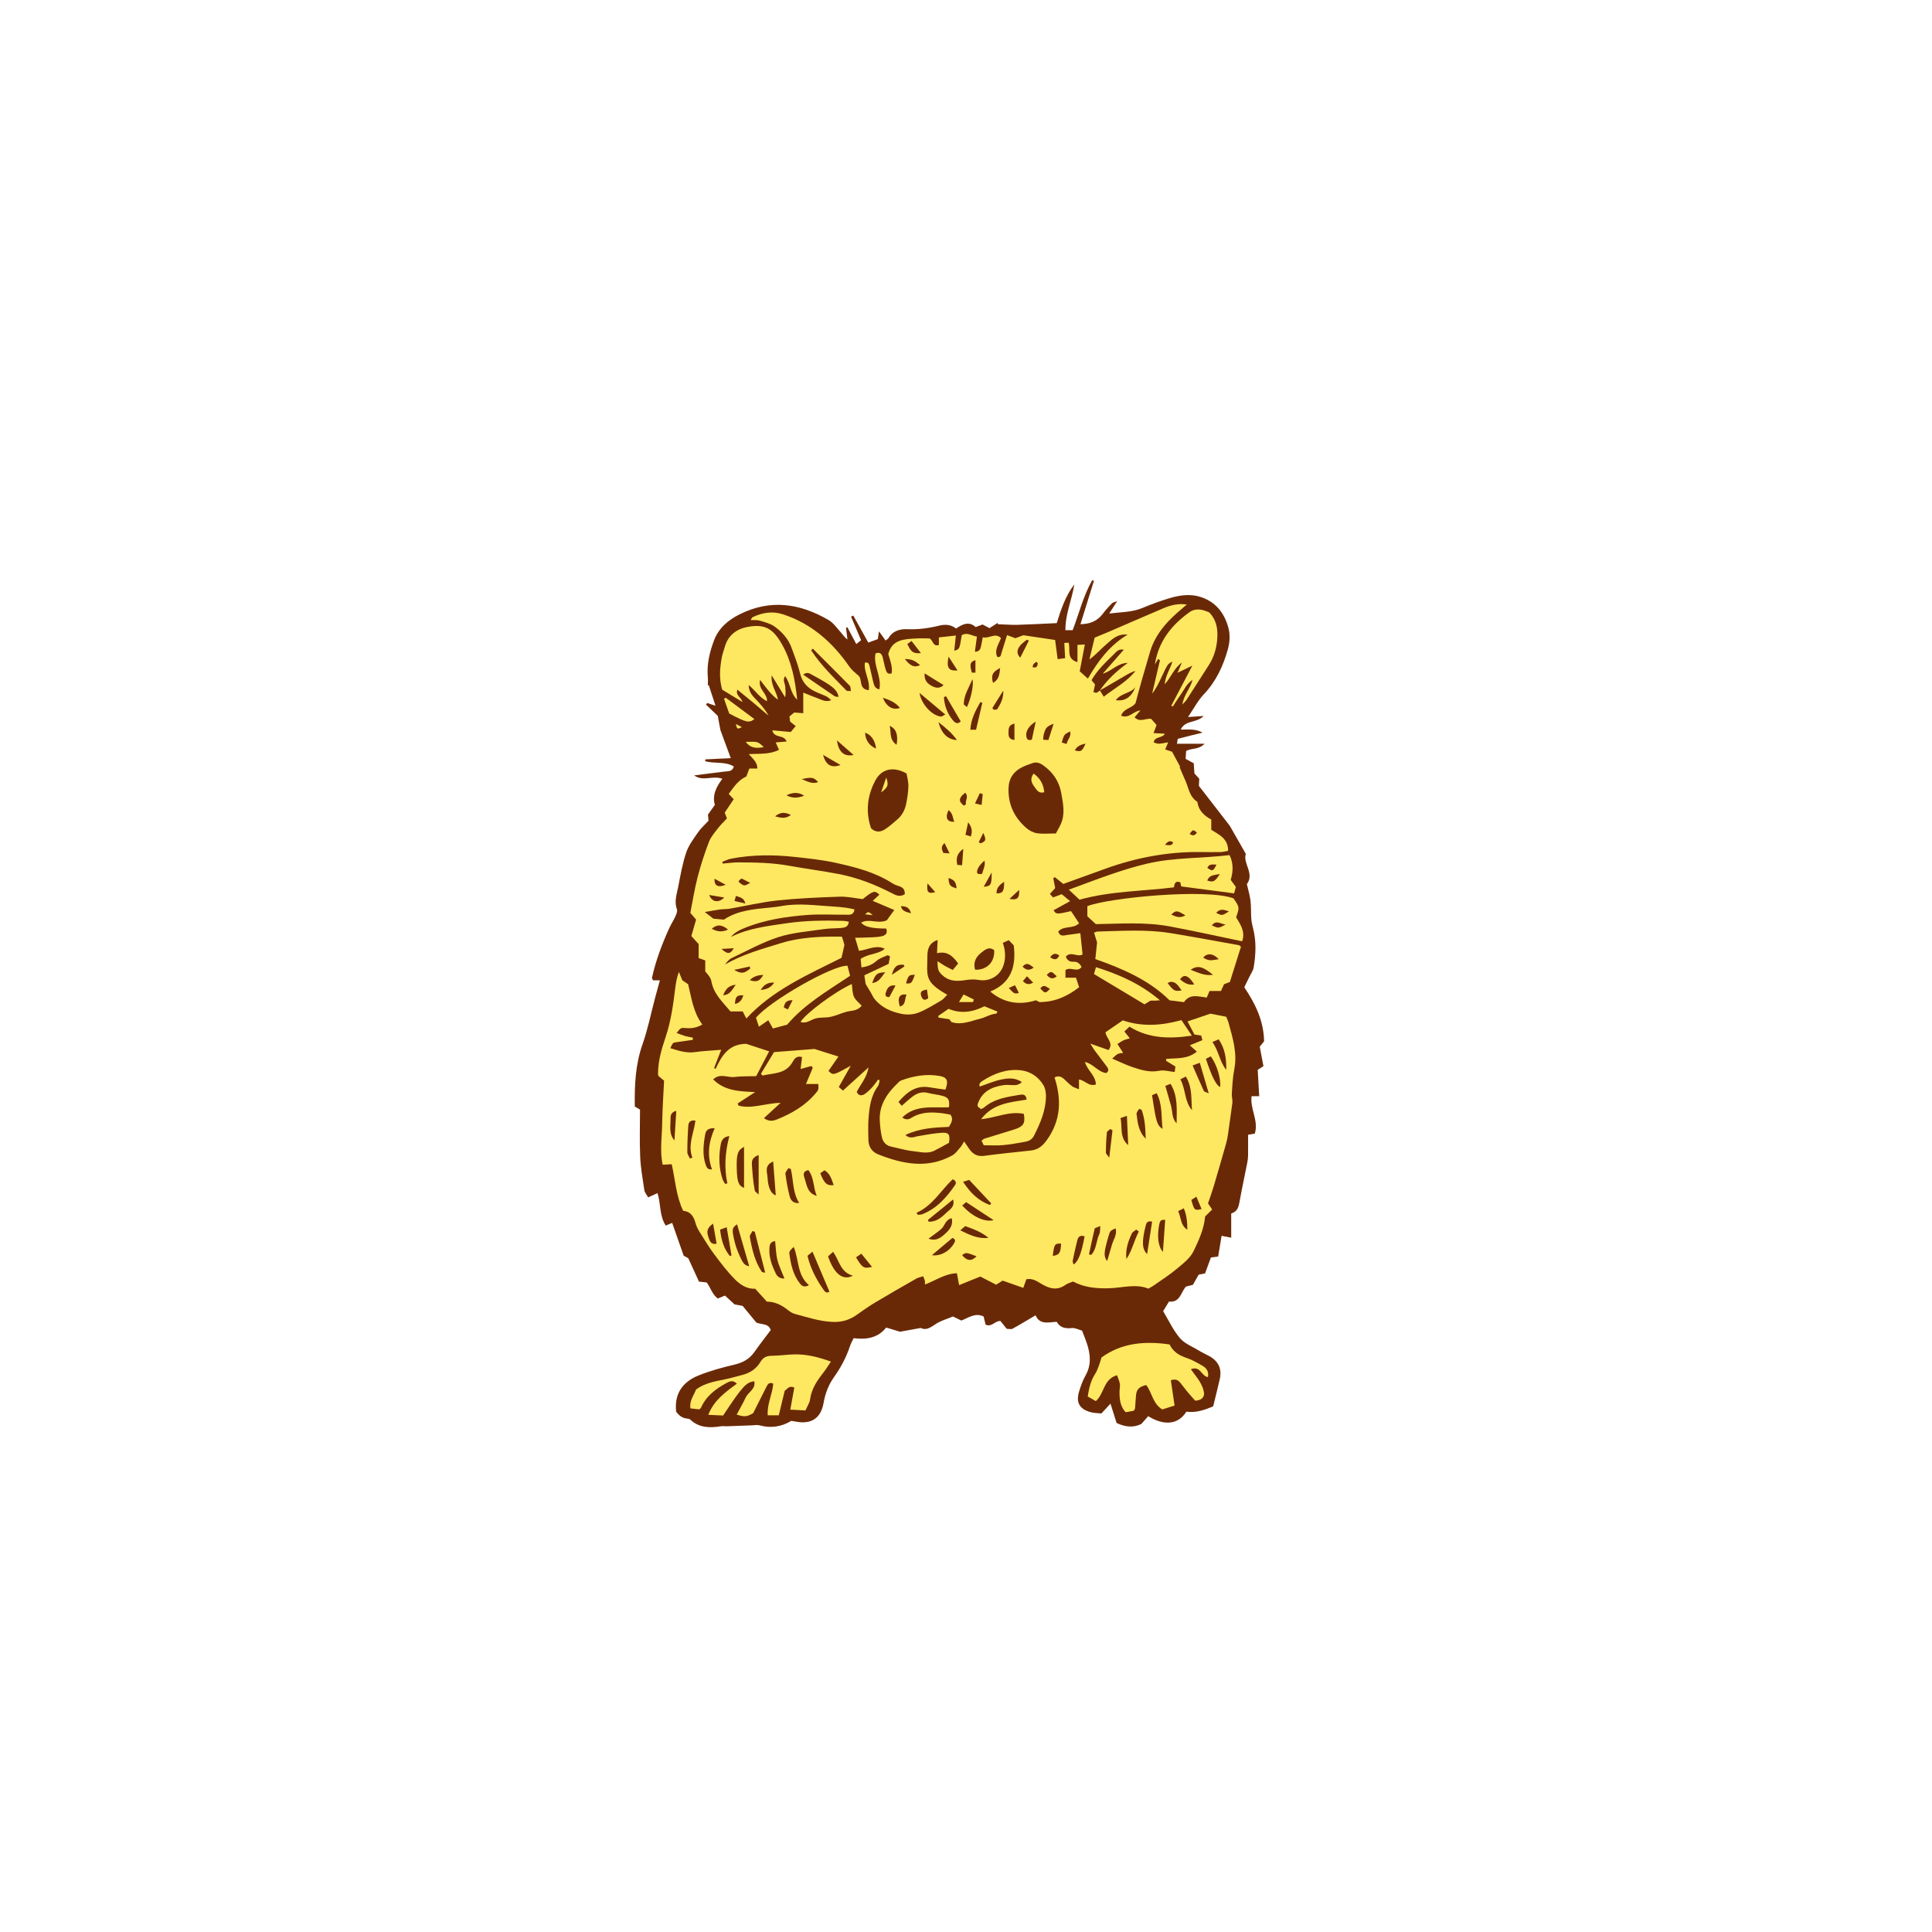 <svg version="1.1" id="svg" xmlns="http://www.w3.org/2000/svg" xmlns:xlink="http://www.w3.org/1999/xlink" x="0px" y="0px"
	 width="200px" height="200px" viewBox="0 0 200 200" enable-background="new 0 0 200 200" xml:space="preserve">
<path class="stroke" fill="#6a2906"  d="M130.408,108.352c0.194-0.24,0.354-0.438,0.451-0.558c-0.043-2.158-0.925-3.916-2.051-5.592
	c0.179-0.366,0.344-0.702,0.507-1.042c0.163-0.339,0.408-0.666,0.467-1.023c0.224-1.346,0.285-2.697-0.066-4.04
	c-0.087-0.335-0.161-0.679-0.186-1.022c-0.044-0.611-0.002-1.229-0.078-1.836c-0.07-0.571-0.244-1.129-0.377-1.714
	c0.819-1.1-0.435-2.144-0.109-3.133c-0.561-0.982-1.083-1.898-1.654-2.9c-1.032-1.332-2.13-2.752-3.203-4.138
	c0.014-0.293,0.026-0.523,0.037-0.74c-0.189-0.209-0.36-0.398-0.503-0.556c-0.025-0.396-0.046-0.737-0.065-1.043
	c-0.309-0.168-0.56-0.305-0.843-0.459c0.021-0.306,0.039-0.584,0.055-0.816c0.587-0.325,1.279-0.104,1.911-0.747
	c-1.044,0-1.892,0-2.862,0c0.061-0.312,0.059-0.504,0.106-0.516c0.843-0.224,1.692-0.426,2.54-0.633
	c-0.312-0.179-0.655-0.276-1.005-0.308c-0.386-0.034-0.778-0.008-1.253-0.008c0.482-1.032,1.658-0.648,2.375-1.411
	c-0.598,0.04-1.018,0.069-1.617,0.11c0.596-0.873,1.021-1.704,1.638-2.356c1.263-1.338,1.999-2.914,2.483-4.65
	c0.218-0.782,0.251-1.571,0.031-2.332c-0.417-1.44-1.268-2.537-2.735-3.054c-1.095-0.385-2.196-0.241-3.265,0.07
	c-0.976,0.284-1.936,0.642-2.875,1.033c-1.087,0.452-2.245,0.423-3.433,0.573c0.239-0.372,0.478-0.744,0.827-1.29
	c-0.311,0.128-0.463,0.146-0.545,0.231c-0.32,0.337-0.644,0.676-0.92,1.049c-0.556,0.75-1.282,1.101-2.344,1.117
	c0.488-1.565,0.944-3.032,1.4-4.5c-0.059-0.02-0.119-0.039-0.178-0.059c-0.922,1.61-1.355,3.424-2.026,5.177
	c-0.245,0-0.46,0-0.751,0c-0.014-1.668,0.673-3.158,0.924-4.743c-0.926,1.21-1.391,2.622-1.818,4.012
	c-1.369,0.062-2.701,0.14-4.034,0.176c-0.685,0.018-1.372-0.038-2.058-0.06c-0.009-0.047-0.018-0.093-0.027-0.139
	c-0.288,0.184-0.575,0.37-0.846,0.544c-0.254-0.134-0.482-0.255-0.716-0.378c-0.237,0.088-0.452,0.168-0.717,0.268
	c-0.682-0.63-1.36-0.316-2.021,0.153c-0.554-0.434-1.145-0.452-1.766-0.301c-1.077,0.265-2.16,0.411-3.283,0.366
	c-0.759-0.03-1.514,0.162-1.952,0.924c-0.052,0.09-0.172,0.142-0.305,0.246c-0.211-0.293-0.401-0.556-0.681-0.946
	c-0.055,0.359-0.086,0.57-0.121,0.804c-0.332,0.121-0.651,0.237-0.986,0.358c-0.536-0.964-1.044-1.879-1.554-2.794
	c-0.077,0.036-0.154,0.071-0.231,0.107c0.345,0.809,0.69,1.617,1.04,2.438c-0.177,0.145-0.303,0.247-0.498,0.405
	c-0.327-0.619-0.624-1.183-0.922-1.747c-0.047,0.02-0.093,0.038-0.139,0.057c0.048,0.402,0.096,0.805,0.145,1.207
	c-0.311-0.21-0.466-0.487-0.675-0.718c-0.406-0.449-0.772-0.993-1.276-1.287c-2.962-1.729-6.023-2.193-9.223-0.586
	c-1.194,0.601-2.15,1.426-2.626,2.669c-0.469,1.225-0.774,2.503-0.652,3.843c0.025,0.28,0.003,0.565,0.003,0.848
	c0.031-0.011,0.062-0.022,0.094-0.034c0.221,0.674,0.441,1.346,0.697,2.128c-0.387-0.126-0.627-0.204-0.868-0.282
	c-0.037,0.056-0.074,0.112-0.111,0.168c0.385,0.371,0.771,0.742,1.217,1.17c0.083,0.453,0.183,0.981,0.274,1.474
	c0.353,0.955,0.698,1.891,1.07,2.898c-0.933,0.044-1.78,0.085-2.627,0.125c-0.008,0.062-0.017,0.125-0.025,0.187
	c0.961,0.284,2.061-0.003,2.966,0.549c-0.143,0.538-0.552,0.479-0.924,0.523c-1.06,0.125-2.119,0.266-3.178,0.4
	c0.914,0.673,1.92-0.026,2.917,0.35c-0.652,0.857-1.061,1.729-0.778,2.705c-0.279,0.394-0.514,0.724-0.709,0.999
	c0.023,0.271,0.04,0.463,0.054,0.639c-0.385,0.419-0.788,0.77-1.082,1.196c-0.457,0.665-0.972,1.337-1.224,2.085
	c-0.387,1.152-0.602,2.368-0.833,3.567c-0.146,0.758-0.431,1.513-0.13,2.318c0.076,0.202-0.061,0.512-0.164,0.744
	c-0.178,0.398-0.426,0.765-0.608,1.161c-0.762,1.67-1.413,3.38-1.809,5.178c-0.016,0.067,0.057,0.154,0.105,0.273
	c0.217,0,0.436,0,0.71,0c-0.175,0.642-0.338,1.226-0.494,1.812c-0.427,1.604-0.75,3.242-1.3,4.801
	c-0.747,2.114-0.833,4.266-0.803,6.448c0.228,0.136,0.418,0.25,0.541,0.324c0,1.682-0.055,3.284,0.018,4.881
	c0.052,1.158,0.256,2.311,0.432,3.46c0.039,0.25,0.244,0.476,0.389,0.743c0.378-0.173,0.659-0.3,0.971-0.441
	c0.364,1.113,0.177,2.339,0.856,3.361c0.24-0.103,0.414-0.176,0.663-0.282c0.397,1.134,0.78,2.226,1.19,3.397
	c0.15,0.082,0.373,0.204,0.474,0.259c0.411,0.897,0.77,1.68,1.111,2.425c0.358,0.04,0.581,0.063,0.796,0.088
	c0.412,0.528,0.555,1.231,1.158,1.663c0.261-0.108,0.51-0.213,0.738-0.307c0.375,0.346,0.715,0.661,0.996,0.919
	c0.35,0.062,0.604,0.109,0.829,0.149c0.525,0.638,1.022,1.241,1.424,1.73c0.608,0.243,1.245,0.06,1.488,0.771
	c-0.561,0.75-1.153,1.505-1.705,2.289c-0.519,0.735-1.211,1.097-2.085,1.3c-1.243,0.29-2.488,0.633-3.671,1.106
	c-1.778,0.712-2.524,2.013-2.332,3.766c0.284,0.371,0.626,0.665,1.138,0.703c0.11,0.008,0.246,0.036,0.32,0.106
	c0.928,0.877,2.039,0.869,3.193,0.691c0.194-0.029,0.397,0.007,0.597,0c0.869-0.029,1.738-0.064,2.607-0.095
	c0.258-0.01,0.532-0.066,0.772-0.002c1.16,0.312,2.246,0.17,3.291-0.461c0.159,0.024,0.331,0.048,0.501,0.08
	c1.583,0.302,2.57-0.368,2.844-1.94c0.167-0.959,0.502-1.857,1.064-2.647c0.716-1.006,1.287-2.076,1.674-3.248
	c0.088-0.266,0.234-0.512,0.371-0.805c1.325,0.163,2.507-0.014,3.373-1.102c0.509,0.154,0.95,0.288,1.429,0.433
	c0.648-0.117,1.333-0.24,2.148-0.389c0.467,0.253,0.92,0.028,1.451-0.343c0.576-0.403,1.299-0.593,1.883-0.845
	c0.36,0.175,0.592,0.287,0.864,0.419c0.726-0.273,1.421-0.843,2.309-0.422c0.068,0.281,0.139,0.583,0.203,0.846
	c0.645,0.298,0.97-0.413,1.538-0.377c0.204,0.254,0.417,0.521,0.649,0.809c0.21,0,0.451,0.073,0.607-0.012
	c0.782-0.426,1.542-0.893,2.377-1.385c0.455,1.017,1.337,0.714,2.195,0.671c0.334,0.605,0.87,0.721,1.546,0.649
	c0.364-0.038,0.755,0.179,1.075,0.266c0.191,0.502,0.35,0.878,0.481,1.264c0.385,1.138,0.514,2.255-0.119,3.375
	c-0.297,0.528-0.507,1.116-0.679,1.7c-0.319,1.079,0.044,1.753,1.121,2.079c0.403,0.122,0.845,0.115,1.197,0.159
	c0.352-0.38,0.619-0.669,0.942-1.019c0.242,0.768,0.45,1.423,0.634,2.002c0.913,0.426,1.724,0.51,2.563,0.102
	c0.232-0.263,0.475-0.539,0.708-0.805c1.691,1.042,3.134,0.844,3.949-0.465c1.01,0.133,1.898-0.182,2.777-0.551
	c0.234-0.963,0.473-1.889,0.682-2.822c0.241-1.075-0.133-1.863-1.106-2.392c-0.357-0.195-0.731-0.364-1.079-0.576
	c-0.667-0.407-1.465-0.714-1.947-1.283c-0.701-0.83-1.169-1.857-1.729-2.784c0.229-0.376,0.409-0.671,0.605-0.993
	c1.159,0.125,1.231-0.977,1.754-1.551c0.249-0.062,0.47-0.119,0.722-0.183c0.2-0.353,0.399-0.703,0.596-1.051
	c0.227-0.046,0.447-0.09,0.663-0.134c0.213-0.578,0.412-1.12,0.605-1.642c0.273-0.039,0.491-0.069,0.752-0.106
	c0.123-0.737,0.239-1.438,0.354-2.14c0.347,0.069,0.619,0.123,0.994,0.197c0-0.903,0-1.708,0-2.507
	c0.678-0.212,0.771-0.711,0.869-1.25c0.244-1.344,0.532-2.68,0.796-4.02c0.045-0.227,0.077-0.459,0.08-0.69
	c0.01-0.72,0.004-1.441,0.004-2.193c0.175-0.029,0.418-0.07,0.694-0.116c0.42-1.348-0.514-2.562-0.332-3.875c0.26,0,0.479,0,0.788,0
	c-0.053-0.936-0.104-1.822-0.155-2.729c0.231-0.148,0.446-0.289,0.593-0.383C130.639,109.566,130.52,108.94,130.408,108.352z"/>
<path fill-rule="evenodd" clip-rule="evenodd" fill="#ffe861" class="fill" d="M109.035,90.908c0.062,0.323,0.125,0.646,0.199,1.025
	c-0.146,0.161-0.332,0.366-0.55,0.607c0.122,0.136,0.212,0.235,0.327,0.362c0.284-0.105,0.549-0.206,0.898-0.336
	c0.223,0.185,0.478,0.396,0.869,0.719c-0.653,0.36-1.182,0.652-1.716,0.947c0.289,0.428,0.289,0.428,1.814,0.089
	c0.262,0.397,0.551,0.837,0.832,1.261c-0.658,0.62-1.595,0.205-2.154,0.846c0.186,0.619,0.636,0.382,1.003,0.346
	c0.403-0.039,0.802-0.108,1.279-0.174c0.079,0.754,0.154,1.479,0.229,2.202c-0.538,0.333-1.204-0.378-1.733,0.225
	c0.143,0.394,0.404,0.555,0.802,0.532c0.398-0.023,0.641,0.191,0.831,0.541c-0.471,0.626-1.134-0.079-1.669,0.329
	c0,0.195,0,0.439,0,0.782c0.372,0,0.719,0,1.089,0c0.101,0.305,0.207,0.627,0.325,0.986c-1.177,0.918-2.458,1.523-4.089,1.542
	c-0.055-0.027-0.233-0.113-0.385-0.188c-1.681,0.523-3.292,0.31-4.722-0.905c2.156-0.891,2.693-2.584,2.431-4.779
	c-0.176-0.183-0.352-0.365-0.518-0.538c-0.27,0.12-0.419,0.186-0.618,0.274c0.275,0.8,0.325,1.562,0.067,2.339
	c-0.366,1.101-1.462,1.714-2.6,1.497c-0.439-0.084-0.919-0.041-1.369,0.027c-0.835,0.127-1.619,0.137-2.305-0.471
	c-0.451-0.401-0.549-0.583-0.544-1.491c0.285,0.186,0.51,0.344,0.748,0.48c0.245,0.142,0.502,0.262,0.822,0.427
	c0.209-0.248,0.383-0.454,0.561-0.665c-0.555-0.802-1.16-1.313-2.188-1.071c0.022-0.453,0.042-0.862,0.066-1.368
	c-0.938,0.309-1.058,1.027-1.062,1.647c-0.014,2.099-0.367,2.651,2.055,4.023c-0.218,0.212-0.39,0.455-0.624,0.592
	c-0.776,0.453-1.544,0.947-2.376,1.268c-0.515,0.199-1.167,0.233-1.714,0.123c-1.092-0.218-2.117-0.657-2.839-1.582
	c-0.138-0.178-0.224-0.396-0.339-0.593c-0.169-0.288-0.343-0.572-0.556-0.926c-0.032-0.21-0.077-0.514-0.134-0.893
	c0.816-0.384,1.653-0.778,2.511-1.183c0.052-0.272,0.1-0.521,0.149-0.775c-0.116-0.052-0.214-0.136-0.265-0.114
	c-0.386,0.175-0.823,0.301-1.127,0.572c-0.434,0.388-0.897,0.592-1.568,0.68c-0.033-0.34-0.061-0.631-0.083-0.872
	c0.807-0.574,1.794-0.457,2.499-1.054c-0.908-0.446-1.726,0.1-2.673,0.212c-0.125-0.423-0.243-0.824-0.398-1.351
	c0.655-0.018,1.218-0.022,1.781-0.051c0.346-0.019,0.701-0.035,1.034-0.123c0.388-0.103,0.568-0.368,0.402-0.78
	c-1.487-0.007-2.28-0.186-2.588-0.619c0.83-0.464,1.729,0.18,2.653-0.238c0.21-0.289,0.488-0.672,0.772-1.063
	c-0.775-0.33-1.45-0.617-2.232-0.95c0.296-0.275,0.494-0.457,0.691-0.639c-0.482-0.455-0.618-0.419-1.723,0.458
	c-0.791-0.088-1.601-0.277-2.404-0.25c-2.15,0.073-4.306,0.166-6.444,0.392c-1.644,0.174-3.263,0.566-4.895,0.848
	c-0.342,0.059-0.695,0.037-1.039,0.084c-0.473,0.063-0.942,0.158-1.571,0.266c0.413,0.316,0.658,0.504,0.897,0.687
	c0.346,0.032,0.685,0.063,1.077,0.101c1.448-0.974,3.167-1.092,4.874-1.262c0.348-0.035,0.697-0.071,1.04-0.136
	c1.835-0.348,3.664-0.058,5.494,0.046c0.437,0.024,0.872,0.069,1.305,0.126c0.273,0.035,0.542,0.111,0.817,0.17
	c-0.123,0.656-0.565,0.539-0.917,0.543c-1.341,0.014-2.688-0.072-4.021,0.031c-2.149,0.167-4.282,0.49-6.308,1.289
	c-0.578,0.228-1.148,0.484-1.559,0.99c1.797-0.906,3.751-1.124,5.696-1.414c1.973-0.295,3.947-0.314,5.929-0.258
	c0.195,0.006,0.388,0.054,0.585,0.083c-0.044,0.555-0.424,0.624-0.812,0.654c-0.61,0.048-1.229,0.033-1.832,0.124
	c-1.554,0.235-3.157,0.344-4.637,0.821c-1.673,0.539-3.24,1.415-4.841,2.169c-0.274,0.129-0.489,0.387-0.687,0.67
	c1.824-1.066,3.833-1.612,5.816-2.222c2.032-0.624,4.124-0.687,6.275-0.667c0.05,0.151,0.096,0.28,0.136,0.41
	c0.043,0.139,0.08,0.28,0.128,0.455c-0.095,0.421-0.198,0.872-0.302,1.33c-3.492,1.753-7.091,3.304-9.852,6.28
	c-0.157-0.307-0.256-0.503-0.374-0.732c-0.418,0-0.821,0-1.265,0c-0.801-0.964-1.744-1.798-1.98-3.126
	c-0.065-0.366-0.343-0.695-0.633-1.006c0-0.375,0-0.75,0-1.149c-0.235-0.083-0.446-0.158-0.685-0.243c0-0.498,0-0.985,0-1.45
	c-0.27-0.296-0.532-0.583-0.756-0.828c0.185-0.64,0.338-1.166,0.493-1.701c-0.191-0.225-0.355-0.417-0.596-0.699
	c0.237-1.188,0.431-2.455,0.75-3.689c0.319-1.238,0.719-2.461,1.173-3.656c0.199-0.522,0.601-0.977,0.951-1.431
	c0.278-0.363,0.617-0.68,0.914-1c-0.093-0.246-0.153-0.405-0.228-0.603c0.294-0.438,0.599-0.895,0.929-1.385
	c-0.162-0.173-0.311-0.333-0.516-0.552c0.521-0.7,0.981-1.432,1.823-1.803c0.1-0.262,0.2-0.525,0.314-0.824c0.283,0,0.531,0,0.83,0
	c-0.008-0.649-0.443-1-0.891-1.487c1.116-0.076,2.142,0.058,3.127-0.449c-0.11-0.25-0.21-0.476-0.338-0.765
	c0.365-0.031,0.715-0.061,1.124-0.096c-0.249-0.754-1.3-0.294-1.474-1.159c0.634,0.059,1.245,0.115,1.907,0.176
	c0.165-0.198,0.323-0.388,0.512-0.614c-0.229-0.184-0.403-0.323-0.577-0.462c-0.023-0.184-0.045-0.355-0.068-0.533
	c0.158-0.132,0.313-0.262,0.492-0.411c0.267,0.021,0.552,0.043,0.936,0.074c0-0.693,0-1.346,0-2.133
	c0.571,0.227,1.01,0.418,1.461,0.576c0.421,0.149,0.824,0.442,1.438,0.211c-0.206-0.167-0.33-0.311-0.485-0.385
	c-0.421-0.201-0.867-0.348-1.282-0.56c-0.756-0.385-1.252-0.958-1.462-1.827c-0.218-0.901-0.56-1.775-0.879-2.649
	c-0.342-0.934-0.992-1.662-1.784-2.218c-0.434-0.304-0.994-0.442-1.515-0.6c-0.27-0.082-0.575-0.042-0.945-0.06
	c0.102-0.139,0.145-0.263,0.229-0.303c1.006-0.473,2.035-0.646,3.129-0.288c2.956,0.969,5.133,2.908,6.872,5.419
	c0.237,0.342,0.574,0.615,0.894,0.888c0.515,0.371-0.007,1.431,1.11,1.547c0.153-1.042-0.54-1.902-0.402-2.851
	c0.374-0.083,0.435,0.166,0.49,0.387c0.133,0.537,0.24,1.081,0.375,1.618c0.083,0.331,0.168,0.679,0.637,0.756
	c0.262-1.303-0.669-2.474-0.4-3.722c0.521-0.182,0.658,0.11,0.748,0.438c0.107,0.394,0.166,0.801,0.288,1.189
	c0.083,0.266,0.177,0.59,0.636,0.441c0.105-0.704-0.164-1.351-0.355-1.995c0.395-1.521,1.638-1.538,2.835-1.614
	c0.493-0.031,0.99-0.005,1.446-0.005c0.371,0.206,0.329,0.876,0.96,0.679c0-0.231,0-0.477,0-0.785
	c0.593-0.066,1.148-0.128,1.758-0.196c-0.062,0.598-0.112,1.065-0.167,1.576c0.548-0.155,0.548-0.155,0.772-1.604
	c0.556-0.344,1.024,0.05,1.574,0.14c-0.076,0.562-0.14,1.039-0.211,1.565c0.486,0.002,0.577-0.295,0.646-0.603
	c0.062-0.276,0.106-0.557,0.169-0.895c0.663,0.182,1.259-0.519,1.887,0.08c-0.222,0.629-0.715,1.22-0.393,1.952
	c0.378,0.09,0.377-0.179,0.443-0.4c0.182-0.604,0.375-1.205,0.578-1.854c0.332,0.125,0.569,0.214,0.864,0.324
	c0.285-0.107,0.608-0.229,0.818-0.31c1.141,0.169,2.186,0.326,3.294,0.491c0.08,0.605,0.165,1.256,0.261,1.985
	c0.293-0.04,0.498-0.068,0.777-0.107c-0.03-0.555-0.057-1.037-0.087-1.573c0.165-0.009,0.294-0.015,0.446-0.022
	c0.222,0.69-0.284,1.671,0.917,2.011c0-0.63,0-1.184,0-1.787c0.277-0.014,0.464-0.023,0.762-0.038
	c-0.182,0.951-0.348,1.822-0.528,2.77c0.26,0.234,0.521,0.47,0.843,0.759c1.062-1.82,2.219-3.405,4.115-4.555
	c-1.088-0.108-1.624,0.513-2.187,0.989c-0.589,0.498-1.09,1.099-1.771,1.583c0.182-0.75,0.364-1.501,0.547-2.257
	c0.513-0.212,0.969-0.395,1.419-0.589c1.895-0.816,3.786-1.642,5.683-2.451c0.9-0.385,1.668-0.503,2.436-0.388
	c-0.191,0.163-0.333,0.287-0.479,0.408c-1.473,1.229-2.766,2.594-3.329,4.495c-0.521,1.756-1.032,3.515-1.495,5.289
	c-0.34,0.557-1.237,0.533-1.498,1.316c0.833,0.335,1.247-0.472,1.995-0.544c-0.224,0.265-0.402,0.474-0.6,0.708
	c0.56,0.575,1.143,0.075,1.717,0.165c0.167,0.189,0.354,0.402,0.558,0.635c-0.086,0.231-0.176,0.468-0.314,0.834
	c0.438,0.025,0.786,0.044,1.174,0.067c-0.255,0.484-1.056,0.256-1.161,0.895c0.474,0.183,0.474,0.183,1.502-0.003
	c-0.104,0.25-0.194,0.462-0.308,0.737c0.279,0.092,0.514,0.168,0.708,0.232c0.294,0.54,0.569,1.048,0.843,1.555
	c-0.022,0.01-0.045,0.02-0.068,0.029c0.189,0.441,0.368,0.887,0.57,1.322c0.37,0.793,0.437,1.757,1.277,2.286
	c0.116,0.892,0.702,1.438,1.44,1.834c0,0.387,0,0.702,0,1.058c0.796,0.513,1.76,0.896,1.74,2.185
	c-0.268,0.043-0.539,0.119-0.811,0.125c-0.728,0.014-1.456-0.002-2.184-0.008c-3.3-0.022-6.49,0.582-9.59,1.688
	c-1.481,0.528-2.959,1.067-4.479,1.617c-0.291-0.237-0.578-0.47-0.864-0.702C109.148,90.839,109.092,90.874,109.035,90.908z
	 M113.866,71.482c0.119,0.194,0.239,0.389,0.394,0.64c1.182-0.921,2.42-1.553,3.287-2.675c-0.416,0.123-0.776,0.333-1.137,0.544
	c-0.848,0.493-1.695,0.987-2.543,1.481c0.765-1.137,1.767-2.035,2.874-2.843c-1.037-0.004-1.645,0.844-2.587,1.113
	c0.715-0.812,1.43-1.625,2.182-2.482c-0.555-0.132-0.805,0.253-1.074,0.515c-0.83,0.806-1.674,1.605-2.268,2.636
	c0.148,0.184,0.271,0.335,0.363,0.448c-0.062,0.293-0.111,0.53-0.166,0.785c0.165,0.039,0.261,0.096,0.323,0.069
	C113.64,71.66,113.749,71.562,113.866,71.482z M109.303,86.28c0.195-0.368,0.374-0.661,0.512-0.971
	c0.47-1.05,0.236-2.115,0.052-3.179c-0.217-1.244-0.867-2.2-1.897-2.92c-0.335-0.234-0.685-0.348-1.068-0.218
	c-0.44,0.149-0.889,0.303-1.287,0.535c-0.75,0.438-1.169,1.095-1.208,1.998c-0.076,1.729,0.59,3.125,1.883,4.225
	c0.294,0.25,0.696,0.454,1.073,0.507C107.96,86.342,108.579,86.28,109.303,86.28z M93.85,80.077
	c-1.326-0.766-2.569-0.496-3.205,0.665c-0.875,1.603-1.056,3.294-0.475,4.999c0.479,0.459,0.976,0.399,1.413,0.127
	c0.464-0.288,0.871-0.67,1.292-1.024c0.51-0.429,0.806-0.999,0.933-1.639c0.118-0.596,0.216-1.206,0.228-1.812
	C94.045,80.921,93.906,80.447,93.85,80.077z M93.662,92.57c0.026-0.472-0.181-0.698-0.558-0.823
	c-0.248-0.081-0.504-0.165-0.72-0.306c-1.798-1.159-3.837-1.674-5.881-2.124c-1.386-0.305-2.811-0.455-4.225-0.608
	c-2.207-0.239-4.416-0.242-6.606,0.183c-0.312,0.061-0.604,0.216-0.905,0.327c0.018,0.06,0.037,0.12,0.055,0.18
	c0.538-0.044,1.075-0.126,1.612-0.125c1.775,0.002,3.547,0.036,5.305,0.356c1.688,0.309,3.393,0.526,5.077,0.848
	c1.928,0.369,3.744,1.076,5.488,1.973C92.71,92.659,93.131,92.909,93.662,92.57z M84.145,67.151
	c-0.058,0.055-0.118,0.11-0.177,0.164c1.015,1.566,2.368,2.839,3.653,4.171c0.069,0.071,0.254,0.032,0.467,0.052
	c-0.046-0.237-0.022-0.447-0.115-0.542C86.706,69.705,85.423,68.431,84.145,67.151z M102.917,98.363
	c-0.547-0.425-0.968-0.033-1.365,0.281c-0.56,0.445-0.819,1.02-0.611,1.742C102.166,100.432,102.996,99.578,102.917,98.363z
	 M86.82,72.133c-0.204-0.791-0.617-1.12-2.803-2.305c-0.248-0.135-0.48-0.291-0.871,0.01c1.133,0.781,2.193,1.515,3.263,2.236
	C86.505,72.14,86.666,72.113,86.82,72.133z M95.187,71.729c0.189,1.167,1.271,2.335,2.198,2.446
	c0.142,0.018,0.305-0.135,0.466-0.213C96.944,73.202,96.114,72.507,95.187,71.729z M97.935,72.078
	c-0.075,0.027-0.149,0.055-0.224,0.082c0.056,0.901,0.358,1.719,0.95,2.426c0.219,0.264,0.483,0.405,0.795,0.096
	C98.935,73.79,98.435,72.935,97.935,72.078z M101.691,72.75c-0.069-0.023-0.137-0.047-0.206-0.07
	c-0.496,0.878-0.974,1.763-1.039,2.861c0.253,0,0.409,0,0.597,0C101.266,74.583,101.479,73.666,101.691,72.75z M99.06,76.61
	c-0.52-0.749-1.215-1.304-1.913-1.858C97.456,75.923,98.103,76.567,99.06,76.61z M95.716,69.706c-0.037,0.659,0.186,1.021,0.8,1.333
	c0.45,0.229,0.842,0.205,1.157-0.122C96.991,70.495,96.352,70.1,95.716,69.706z M100.099,73.191
	c0.434-0.947,0.704-2.247,0.579-2.892c-0.4,0.91-0.889,1.659-0.911,2.58C99.764,72.964,99.946,73.053,100.099,73.191z
	 M117.529,71.145c-0.501,0.65-1.477,0.592-2.025,1.336C116.444,72.616,117.104,72.196,117.529,71.145z M107.217,74.698
	c-0.767,0.47-1.076,1.062-0.96,1.593c0.059,0.267,0.211,0.396,0.562,0.27C106.936,76.021,107.057,75.448,107.217,74.698z
	 M88.366,78.156c-0.612-0.538-1.109-0.974-1.722-1.511C86.804,77.842,87.372,78.357,88.366,78.156z M106.506,66.319
	c-0.065-0.033-0.128-0.065-0.193-0.098c-0.975,0.662-1.256,1.308-0.694,1.857C105.926,67.471,106.215,66.895,106.506,66.319z
	 M92.816,77.101c0.186-1.038-0.062-1.696-0.716-1.957C92.277,75.805,92.01,76.541,92.816,77.101z M91.392,72.226
	c0.37,0.942,1.056,1.333,1.771,1.053C92.72,72.73,92.148,72.48,91.392,72.226z M109.072,74.917
	c-0.703,0.283-0.816,0.397-1.004,1.038c-0.053,0.18-0.053,0.374-0.085,0.621c0.218,0.012,0.371,0.02,0.548,0.029
	C108.709,76.052,108.872,75.543,109.072,74.917z M85.204,78.142c0.284,1.078,0.887,1.393,1.805,1.05
	C86.425,78.853,85.884,78.538,85.204,78.142z M90.692,77.493c-0.095-0.849-0.542-1.466-1.135-1.641
	C89.571,76.586,89.981,77.207,90.692,77.493z M105.015,74.903c-0.67,0.154-0.601,0.597-0.614,0.976
	c-0.012,0.367,0.086,0.676,0.614,0.721C105.015,76.039,105.015,75.521,105.015,74.903z M93.929,66.666
	c0.382,0.841,0.625,1.015,1.405,0.942c-0.341-0.439-0.643-0.828-0.973-1.253C94.172,66.492,94.046,66.581,93.929,66.666z
	 M81.414,82.329c0.609,0.337,1.221,0.283,1.834,0.042C82.651,81.966,82.035,82.03,81.414,82.329z M75.369,96.228
	c-0.675-0.537-1.123-0.558-1.691-0.085C74.235,96.459,74.763,96.511,75.369,96.228z M102.796,70.694
	c0.633-0.343,0.67-0.918,0.74-1.542C102.739,69.555,102.573,69.903,102.796,70.694z M102.73,73.292
	c0.044,0.061,0.087,0.123,0.131,0.184c0.129-0.021,0.33,0.007,0.377-0.065c0.368-0.569,0.664-1.173,0.617-1.913
	C103.48,72.096,103.105,72.694,102.73,73.292z M99.72,87.866c-0.707,0.523-0.759,1.04-0.618,1.669
	c0.155,0.013,0.288,0.023,0.493,0.038C99.635,89.034,99.67,88.54,99.72,87.866z M90.291,101.761
	c0.747-0.077,0.947-0.657,1.351-1.109C90.79,100.682,90.616,100.824,90.291,101.761z M93.667,68.221
	c0.613,0.764,0.995,0.903,1.583,0.636C94.654,68.352,94.399,68.242,93.667,68.221z M93.849,102.965
	c-0.75-0.116-0.984,0.32-0.694,1.232C93.83,104.008,93.617,103.38,93.849,102.965z M98.196,67.976
	c-0.245,1.152,0.013,1.511,0.925,1.425C98.832,68.955,98.557,68.531,98.196,67.976z M98.191,83.868
	c-0.369,0.773-0.166,1.241,0.598,1.198C98.609,84.641,98.638,84.164,98.191,83.868z M99.779,83.406
	c0.073-0.05,0.146-0.099,0.218-0.149c-0.107-0.389,0.323-0.802-0.084-1.194c-0.436,0.346-0.613,0.61-0.515,0.904
	C99.456,83.136,99.648,83.261,99.779,83.406z M73.413,92.65c0.292,0.749,0.984,0.853,1.563,0.257
	C74.439,92.819,73.954,92.739,73.413,92.65z M101.669,90.464c0.107-0.47,0.365-0.857,0.243-1.366
	c-0.568,0.463-0.884,1.051-0.733,1.305c0.05,0.028,0.097,0.072,0.149,0.079C101.41,90.491,101.495,90.475,101.669,90.464z
	 M95.96,102.438c-0.585,0.089-0.732,0.262-0.594,0.675c0.118,0.352,0.326,0.533,0.723,0.222
	C96.049,103.061,96.009,102.782,95.96,102.438z M100.976,68.338c-0.553,0.169-0.623,0.411-0.37,1.292c0.101,0,0.209,0,0.37,0
	C100.976,69.19,100.976,68.767,100.976,68.338z M82.996,80.653c0.939,0.425,1.206,0.468,1.701,0.311
	C84.232,80.462,84.053,80.424,82.996,80.653z M74.858,103.027c0.668-0.023,0.91-0.518,1.302-1.085
	C75.352,102.018,75.081,102.495,74.858,103.027z M110.415,77.019c0.082-0.465,0.515-0.779,0.364-1.301
	c-0.622,0.307-0.622,0.307-0.87,1.143C110.059,76.907,110.21,76.955,110.415,77.019z M98.187,90.893
	c0.059,0.761,0.142,0.866,0.835,1.07C98.98,91.323,98.775,91.06,98.187,90.893z M77.661,100.268
	c-0.015-0.073-0.028-0.144-0.042-0.216c-0.49,0.106-0.979,0.214-1.617,0.353C76.753,100.834,77.029,100.789,77.661,100.268z
	 M92.708,102.016c-0.755-0.082-0.882,0.368-1.015,0.759c-0.081,0.237-0.014,0.468,0.375,0.439
	C92.255,102.862,92.453,102.493,92.708,102.016z M80.238,84.505c0.655,0.185,1.108,0.264,1.637-0.144
	C81.289,84.086,80.836,84.022,80.238,84.505z M77.616,101.465c0.713,0.235,1.021,0.118,1.405-0.547
	C78.465,100.948,78.011,101.06,77.616,101.465z M99.945,86.416c0.234,0.074,0.38,0.121,0.551,0.176
	c0.172-0.499,0.152-0.91-0.272-1.472C100.109,85.654,100.031,86.016,99.945,86.416z M93.794,101.803
	c0.544,0.037,0.592-0.01,0.914-0.894C94.093,100.901,94.018,100.975,93.794,101.803z M103.948,91.283
	c-0.457,0.307-0.814,0.614-0.78,1.204C103.826,92.471,103.947,92.284,103.948,91.283z M78.75,102.479
	c0.529-0.056,1.022-0.175,1.395-0.761C79.435,101.674,79.045,101.991,78.75,102.479z M93.633,100.042
	c-0.032-0.061-0.064-0.12-0.097-0.18c-0.701-0.029-0.96,0.161-1.214,1.048C92.846,100.563,93.24,100.303,93.633,100.042z
	 M73.96,90.963c-0.014,0.755,0.355,0.94,1.167,0.631C74.732,91.381,74.396,91.199,73.96,90.963z M101.73,82.203
	c-0.1-0.03-0.2-0.06-0.3-0.091c-0.155,0.329-0.31,0.658-0.498,1.059c0.295,0.069,0.445,0.104,0.685,0.159
	C101.66,82.905,101.695,82.555,101.73,82.203z M74.692,98.232c0.614,0.584,0.912,0.549,1.27-0.072
	C75.495,98.188,75.093,98.21,74.692,98.232z M102.654,90.319c-0.323,0.582-0.552,0.992-0.82,1.476
	C102.575,91.757,102.673,91.574,102.654,90.319z M112.378,76.979c-0.55,0.112-0.892,0.28-1.117,0.698
	C111.921,77.849,111.998,77.802,112.378,76.979z M76.949,103.028c-0.677-0.02-0.825,0.136-0.867,0.905
	C76.587,103.818,76.821,103.497,76.949,103.028z M77.661,91.395c-0.325-0.166-0.614-0.313-0.889-0.454
	c-0.115,0.088-0.19,0.132-0.248,0.193c-0.036,0.039-0.045,0.103-0.066,0.155C77.023,91.754,77.023,91.754,77.661,91.395z
	 M96.014,91.448c-0.113,0.93,0.074,1.1,0.805,0.906C96.53,92.03,96.272,91.739,96.014,91.448z M104.505,93.05
	c0.806,0.169,1.043-0.079,0.999-0.929C105.169,92.432,104.888,92.693,104.505,93.05z M107.693,102.323
	c0.5,0.539,0.513,0.54,0.993,0.048C108.348,102.192,108.066,101.818,107.693,102.323z M98.297,88.34
	c-0.202-0.417-0.346-0.714-0.518-1.068c-0.437,0.389-0.273,0.686-0.123,1.025C97.822,88.308,97.977,88.318,98.297,88.34z
	 M109.396,101.069c-0.575-0.567-0.575-0.567-1.038-0.154C108.638,101.239,108.917,101.453,109.396,101.069z M77.166,93.531
	c-0.175-0.626-0.583-0.641-0.981-0.784c-0.051,0.18-0.087,0.302-0.151,0.521C76.409,93.355,76.738,93.432,77.166,93.531z
	 M107.009,100.167c-0.395-0.287-0.689-0.632-1.157-0.101C106.188,100.387,106.492,100.541,107.009,100.167z M104.431,102.273
	c0.363,0.346,0.5,0.727,1.04,0.508c-0.139-0.276-0.258-0.515-0.395-0.788C104.877,102.079,104.736,102.141,104.431,102.273z
	 M101.32,87.184c0.059,0.039,0.119,0.077,0.178,0.116c0.564-0.202,0.623-0.356,0.292-1.077
	C101.604,86.603,101.462,86.894,101.32,87.184z M94.311,94.546c-0.186-0.661-0.558-0.723-1.054-0.743
	C93.396,94.355,93.797,94.385,94.311,94.546z M108.717,99.101c0.449,0.301,0.723,0.282,0.938-0.195
	C109.291,98.66,109.018,98.651,108.717,99.101z M106.312,101.062c-0.211,0.254-0.311,0.372-0.422,0.505
	c0.297,0.289,0.562,0.438,1.063,0.154C106.726,101.488,106.56,101.318,106.312,101.062z M123.9,86.18
	c-0.397-0.321-0.397-0.321-0.749,0.145C123.463,86.544,123.706,86.524,123.9,86.18z M120.6,87.46
	c0.422,0.037,0.698,0.129,0.853-0.247C121.109,86.974,120.898,87.078,120.6,87.46z M107.43,68.643
	c-0.051-0.044-0.103-0.088-0.155-0.132c-0.102,0.085-0.221,0.158-0.3,0.261c-0.054,0.071-0.053,0.185-0.082,0.302
	C107.394,69.177,107.397,68.896,107.43,68.643z"/>
<path fill-rule="evenodd" clip-rule="evenodd" fill="#ffe861" class="fill" d="M79.622,108.834c-0.47,0.9-0.886,1.695-1.342,2.569
	c-0.756,0.023-1.516-0.008-2.259,0.085c-0.699,0.087-1.478-0.427-2.196,0.251c1.205,1.198,2.692,1.235,4.348,1.313
	c-0.701,0.456-1.254,0.816-1.808,1.177c0.027,0.074,0.054,0.147,0.08,0.222c1.396,0.374,2.757-0.246,4.363-0.286
	c-0.647,0.595-1.167,1.072-1.727,1.587c0.506,0.361,0.931,0.298,1.339,0.135c1.534-0.611,2.936-1.423,4.017-2.709
	c0.31-0.368,0.31-0.368,0.271-0.967c-0.392,0-0.789,0-1.273,0c0.255-0.608,0.481-1.144,0.706-1.68
	c-0.051-0.06-0.102-0.118-0.153-0.178c-0.354,0.099-0.708,0.2-1.11,0.312c0.054-0.449,0.101-0.839,0.15-1.238
	c-0.559-0.165-0.798,0.181-0.969,0.488c-0.719,1.302-2.006,1.154-3.131,1.427c-0.051-0.062-0.103-0.124-0.154-0.186
	c0.458-0.759,0.915-1.518,1.351-2.241c1.464-0.113,2.825-0.219,4.191-0.326c0.779,0.247,1.573,0.497,2.479,0.783
	c-0.38,0.549-0.704,1.019-1.029,1.488c0.48,0.48,0.48,0.48,2.309-0.537c-0.41,0.726-0.82,1.45-1.244,2.202
	c0.134,0.119,0.236,0.207,0.428,0.376c0.846-0.766,1.675-1.518,2.655-2.406c-0.202,1.111-0.844,1.775-1.228,2.54
	c0.208,0.425,0.526,0.416,0.818,0.226c0.286-0.188,0.537-0.438,0.77-0.692c0.231-0.25,0.42-0.538,0.627-0.81
	c0.053,0.025,0.106,0.051,0.159,0.075c-0.055,0.202-0.057,0.442-0.173,0.601c-0.766,1.04-0.898,2.259-0.986,3.482
	c-0.048,0.667-0.012,1.34-0.007,2.011c0.005,0.742,0.316,1.297,1.024,1.576c2.54,1,5.095,1.521,7.659,0.105
	c0.337-0.187,0.58-0.548,0.847-0.847c0.128-0.142,0.21-0.325,0.382-0.601c0.212,0.311,0.364,0.537,0.519,0.762
	c0.376,0.544,0.84,0.826,1.553,0.729c1.614-0.217,3.236-0.376,4.855-0.553c0.72-0.079,1.195-0.473,1.616-1.053
	c1.464-2.02,1.57-4.186,0.817-6.509c0.405-0.22,0.739-0.082,1.055,0.23c0.249,0.246,0.504,0.488,0.785,0.694
	c0.169,0.123,0.392,0.174,0.691,0.3c0-0.404,0-0.677,0-1.008c0.622,0.068,1.024,0.765,1.747,0.512
	c-0.015-0.942-0.896-1.453-1.131-2.332c0.88,0.2,1.367,1.062,2.214,1.149c0.326-0.249,0.197-0.477,0.032-0.698
	c-0.419-0.56-0.846-1.114-1.263-1.675c-0.112-0.151-0.202-0.319-0.422-0.671c0.752,0.265,1.309,0.46,1.886,0.663
	c0.547-0.746-0.207-1.15-0.324-1.838c0.543-0.374,1.155-0.793,1.797-1.233c2.01,0.685,4.016,0.541,6.07-0.025
	c0.348,0.519,0.665,0.99,1.078,1.606c-2.343,0.344-4.46,0.306-6.459-0.931c-0.184,0.173-0.341,0.321-0.529,0.498
	c0.196,0.246,0.354,0.442,0.567,0.71c-0.246,0.075-0.461,0.117-0.656,0.207c-0.201,0.091-0.379,0.229-0.624,0.383
	c0.208,0.322,0.374,0.579,0.589,0.914c-0.219,0.042-0.413,0.04-0.567,0.119c-0.169,0.086-0.301,0.245-0.567,0.474
	c0.758,0.323,1.397,0.642,2.067,0.87c0.906,0.306,1.811,0.592,2.818,0.389c0.484-0.097,1.021,0.075,1.586,0.129
	c0.034-0.257,0.055-0.415,0.074-0.564c-0.345-0.213-0.653-0.404-0.963-0.596c0.004-0.064,0.007-0.127,0.011-0.19
	c1.048-0.115,2.175,0.066,3.171-0.761c-0.255-0.229-0.484-0.434-0.728-0.651c0.389-0.16,0.827-0.339,1.302-0.534
	c-0.05-0.188-0.085-0.32-0.127-0.477c-0.235-0.036-0.455-0.069-0.698-0.107c-0.247-0.469-0.486-0.925-0.714-1.355
	c0.818-0.277,1.57-0.532,2.37-0.804c0.477,0.094,1.014,0.198,1.631,0.318c0.07,0.178,0.187,0.409,0.254,0.655
	c0.431,1.571,0.913,3.128,0.583,4.804c-0.162,0.822-0.201,1.672-0.253,2.512c-0.02,0.307,0.082,0.621,0.062,0.919
	c-0.143,1.036-0.281,2.072-0.432,3.107c-0.055,0.374-0.116,0.75-0.218,1.113c-0.418,1.482-0.845,2.961-1.284,4.437
	c-0.174,0.586-0.386,1.16-0.593,1.776c0.121,0.18,0.246,0.363,0.428,0.634c-0.241,0.237-0.479,0.473-0.727,0.72
	c-0.11,1.28-0.654,2.465-1.202,3.601c-0.348,0.719-1.088,1.279-1.73,1.819c-0.731,0.616-1.548,1.131-2.331,1.685
	c-0.165,0.117-0.347,0.21-0.604,0.364c-1.318-0.53-2.7-0.078-4.086-0.038c-1.295,0.037-2.56-0.077-3.717-0.698
	c-0.289,0.123-0.558,0.185-0.763,0.333c-0.91,0.659-1.743,0.385-2.59-0.134c-0.433-0.265-0.88-0.552-1.481-0.433
	c-0.099,0.277-0.195,0.542-0.32,0.892c-0.727-0.256-1.446-0.509-2.136-0.751c-0.292,0.184-0.507,0.319-0.673,0.423
	c-0.544-0.279-1.053-0.543-1.638-0.844c-0.676,0.273-1.393,0.562-2.195,0.887c-0.081-0.431-0.147-0.786-0.23-1.228
	c-1.226,0.037-2.185,0.738-3.309,1.166c0-0.137,0.019-0.263-0.006-0.38c-0.028-0.135-0.094-0.262-0.175-0.476
	c-0.264,0.09-0.521,0.134-0.734,0.257c-1.417,0.807-2.831,1.618-4.23,2.456c-0.648,0.388-1.272,0.82-1.887,1.263
	c-0.762,0.548-1.566,0.793-2.531,0.752c-1.364-0.057-2.627-0.493-3.918-0.833c-0.245-0.064-0.481-0.219-0.683-0.381
	c-0.653-0.524-1.367-0.887-2.197-0.883c-0.423-0.469-0.812-0.899-1.211-1.339c-0.915,0.043-1.598-0.458-2.158-1.032
	c-0.769-0.787-1.439-1.676-2.099-2.56c-0.521-0.697-0.973-1.449-1.436-2.188c-0.183-0.292-0.368-0.602-0.456-0.929
	c-0.187-0.694-0.465-1.27-1.306-1.356c-0.734-1.526-0.818-3.199-1.187-4.824c-0.332,0.019-0.583,0.032-0.933,0.052
	c-0.315-1.428-0.072-2.877-0.051-4.312c0.021-1.449,0.125-2.897,0.195-4.388c-0.182-0.151-0.378-0.314-0.584-0.485
	c-0.015-0.076-0.044-0.161-0.044-0.246c0.003-1.302,0.365-2.532,0.776-3.749c0.554-1.64,0.795-3.339,1.001-5.046
	c0.068-0.567,0.16-1.131,0.385-1.734c0.111,0.271,0.222,0.541,0.356,0.87c0.17,0.116,0.383,0.26,0.6,0.407
	c0.349,1.422,0.528,2.907,1.467,4.167c-0.529,0.313-1.073,0.428-1.672,0.372c-0.563-0.052-0.566-0.03-0.988,0.505
	c0.317,0.117,0.595,0.236,0.883,0.32c0.26,0.075,0.533,0.11,0.799,0.164c-0.003,0.075-0.005,0.152-0.008,0.229
	c-0.53,0.076-1.06,0.159-1.591,0.226c-0.473,0.06-0.474,0.051-0.734,0.637c0.835,0.249,1.631,0.537,2.535,0.407
	c0.859-0.123,1.731-0.155,2.732-0.239c-0.27,0.688-0.5,1.282-0.732,1.875c0.051,0.035,0.102,0.07,0.152,0.105
	c0.624-1.353,1.345-2.586,3.168-2.598C77.92,108.278,78.717,108.539,79.622,108.834z M94.891,125.542
	c0.034,0.072,0.068,0.143,0.103,0.214c0.16-0.02,0.333-0.004,0.479-0.061c1.5-0.583,2.504-1.733,3.389-3.009
	c0.139-0.198,0.141-0.446-0.236-0.612C97.401,123.221,96.544,124.809,94.891,125.542z M76.301,126.739
	c-0.532,0.382-0.564,0.497-0.239,1.855c0.12,0.503,0.321,0.992,0.533,1.467c0.354,0.792,0.522,0.934,0.963,1.016
	C77.153,129.679,76.737,128.243,76.301,126.739z M75.062,122.552c0.078-0.014,0.157-0.028,0.235-0.043
	c-0.347-1.628-0.23-3.241,0.203-4.896c-0.797,0.091-0.861,0.653-0.931,1.097c-0.177,1.123-0.135,2.251,0.226,3.346
	C74.854,122.23,74.972,122.387,75.062,122.552z M84.108,129.575c-0.199,0.164-0.362,0.297-0.518,0.426
	c0.315,1.302,0.89,2.405,1.611,3.437c0.149,0.214,0.329,0.522,0.66,0.269C85.279,132.336,84.71,130.995,84.108,129.575z
	 M83.742,133.036c-1.229-1.027-1.021-2.602-1.575-3.954c-0.229,0.204-0.484,0.442-0.458,0.644c0.145,1.118,0.377,2.224,1.101,3.144
	C83.014,133.127,83.278,133.312,83.742,133.036z M78.136,127.515c-0.078-0.028-0.156-0.056-0.234-0.084
	c-0.099,0.204-0.312,0.428-0.28,0.609c0.221,1.262,0.507,2.511,1.229,3.601c0.059,0.089,0.27,0.079,0.362,0.103
	C78.846,130.302,78.491,128.908,78.136,127.515z M81.209,132.352c-0.274-0.701-0.575-1.298-0.733-1.932
	c-0.154-0.619-0.162-1.276-0.236-1.943c-0.567,0.083-0.571,0.457-0.591,0.796c-0.052,0.929,0.274,1.768,0.671,2.578
	C80.476,132.167,80.758,132.367,81.209,132.352z M73.981,116.798c-0.672-0.051-0.913,0.24-0.981,0.63
	c-0.183,1.058-0.306,2.124,0.062,3.176c0.099,0.282,0.234,0.509,0.642,0.439C73.176,119.593,73.355,118.224,73.981,116.798z
	 M77.024,118.723c-0.657,0.334-0.798,0.752-0.756,2.249c0.039,1.375,0.177,1.76,0.756,2.003
	C77.024,121.561,77.024,120.163,77.024,118.723z M120.636,112.412c0.208,0.728,0.386,1.365,0.573,1.999
	c0.186,0.626,0.073,1.345,0.594,1.874c0-1.383,0.166-2.79-0.63-4.089C120.942,112.289,120.816,112.34,120.636,112.412z
	 M85.722,130.06c0.614,1.807,1.525,2.55,2.574,1.995c-1.296-0.324-1.407-1.573-2.055-2.463
	C86.019,129.791,85.879,129.917,85.722,130.06z M81.865,121.011c-0.083-0.028-0.167-0.057-0.25-0.086
	c-0.109,0.196-0.333,0.408-0.309,0.587c0.106,0.797,0.241,1.597,0.453,2.371c0.095,0.35,0.349,0.715,0.971,0.65
	C82.024,123.405,82.149,122.161,81.865,121.011z M80.039,120.239c-0.95,0.397-0.615,1.104-0.587,1.628
	c0.062,1.146,0.388,1.719,0.854,1.875C80.221,122.623,80.134,121.491,80.039,120.239z M78.536,119.566
	c-0.581,0.235-0.739,0.479-0.697,1.026c0.033,0.429,0.054,0.859,0.101,1.288c0.05,0.458,0.107,0.918,0.196,1.371
	c0.022,0.111,0.183,0.194,0.4,0.412C78.536,122.194,78.536,120.905,78.536,119.566z M102.468,124.738
	c0.047-0.054,0.095-0.108,0.142-0.163c-0.741-0.79-1.482-1.581-2.282-2.433c-0.151,0.048-0.349,0.11-0.632,0.199
	C100.444,123.476,101.287,124.31,102.468,124.738z M125.346,109.354c-0.193,0.095-0.356,0.174-0.512,0.25
	c0.603,1.844,1.064,2.748,1.477,2.925C126.406,111.686,125.993,110.266,125.346,109.354z M119.261,113.375
	c0.425,2.82,0.512,3.117,1.09,3.486c-0.159-1.272,0.005-2.521-0.611-3.695C119.536,113.254,119.411,113.308,119.261,113.375z
	 M123.396,114.926c-0.105-1.164,0.054-2.369-0.64-3.483c-0.213,0.108-0.354,0.18-0.565,0.288
	C122.759,112.768,122.593,113.996,123.396,114.926z M99.604,124.795c1.07,1.155,2.306,1.749,3.256,1.516
	c-0.981-0.645-1.904-1.251-2.843-1.867C99.847,124.589,99.726,124.691,99.604,124.795z M125.507,107.872
	c0.676,0.944,0.747,2.05,1.435,2.882c0.022-1.117-0.112-2.181-0.785-3.162C125.945,107.684,125.798,107.747,125.507,107.872z
	 M119.266,126.462c-0.514-0.114-0.596,0.143-0.672,0.451c-0.398,1.607-0.385,2.375,0.154,2.91
	C118.929,128.654,119.097,127.557,119.266,126.462z M71.421,119.928c0.085-0.026,0.171-0.053,0.256-0.08
	c-0.51-1.324,0.161-2.563,0.313-3.841c-0.538-0.095-0.713,0.192-0.736,0.516c-0.067,0.915-0.101,1.834-0.102,2.752
	C71.152,119.492,71.327,119.71,71.421,119.928z M96.066,126.282c0.019,0.059,0.038,0.12,0.056,0.18
	c0.78,0.06,1.358-0.441,1.866-0.939c0.312-0.307,0.884-0.566,0.676-1.354C97.744,124.918,96.905,125.6,96.066,126.282z
	 M123.457,110.296c0.402,0.92,0.772,1.783,1.164,2.637c0.039,0.085,0.211,0.108,0.505,0.247c-0.335-1.152-0.621-2.125-0.923-3.162
	C123.909,110.126,123.741,110.19,123.457,110.296z M112.278,127.989c-0.477-0.172-0.67,0.07-0.755,0.404
	c-0.178,0.699-0.332,1.404-0.476,2.111c-0.023,0.116,0.052,0.25,0.085,0.394C111.609,130.636,111.959,129.717,112.278,127.989z
	 M118.171,114.874c-0.083-0.028-0.167-0.057-0.25-0.085c-0.093,0.173-0.28,0.356-0.263,0.518c0.098,0.928,0.22,1.859,0.945,2.569
	C118.572,116.85,118.537,115.835,118.171,114.874z M84.55,123.796c-0.375-0.868-0.264-1.897-0.87-2.668
	c-0.549,0.12-0.528,0.438-0.419,0.757C83.515,122.627,83.55,123.523,84.55,123.796z M74.545,127.294
	c0.119,1.102,0.398,1.986,1.011,2.729c0.057-0.021,0.114-0.041,0.171-0.061c-0.163-0.947-0.325-1.893-0.501-2.92
	C74.983,127.133,74.787,127.205,74.545,127.294z M114.611,130.548c0.184-0.626,0.342-1.158,0.496-1.691
	c0.158-0.547,0.556-1.049,0.386-1.699c-0.579,0.245-0.579,0.245-0.775,0.935C114.263,129.691,114.235,130.018,114.611,130.548z
	 M98.521,126.112c-0.663,0.14-0.709,0.779-1.074,1.104c-0.391,0.346-0.831,0.636-1.329,1.01c0.747,0.281,1.236-0.064,1.679-0.468
	C98.257,127.341,98.697,126.885,98.521,126.112z M102.322,128.141c-0.698-0.598-1.532-0.896-2.4-1.217
	c-0.142,0.121-0.281,0.24-0.513,0.438C100.396,127.852,101.279,128.271,102.322,128.141z M117.885,127.484
	c-0.085-0.066-0.171-0.132-0.256-0.198c-0.157,0.13-0.382,0.229-0.46,0.396c-0.387,0.828-0.684,1.687-0.561,2.654
	C117.195,129.447,117.411,128.411,117.885,127.484z M120.385,129.6c0.088-1.237,0.162-2.278,0.235-3.316
	c-0.459-0.062-0.553,0.152-0.611,0.438C119.773,127.891,119.862,129.008,120.385,129.6z M116.791,118.542
	c-0.043-0.981-0.086-1.963-0.133-3.026c-0.242,0.081-0.414,0.139-0.659,0.221C116.204,116.715,115.873,117.764,116.791,118.542z
	 M96.473,129.934c0.826,0.135,1.763-0.354,2.245-1.152c0.137-0.226,0.299-0.464-0.122-0.636
	C97.915,128.719,97.222,129.303,96.473,129.934z M113.902,126.915c-0.351,0.162-0.563,0.196-0.583,0.278
	c-0.213,0.88-0.395,1.767-0.585,2.651c0.075,0.022,0.15,0.045,0.225,0.066c0.568-0.597,0.509-1.477,0.854-2.175
	C113.9,127.56,113.864,127.322,113.902,126.915z M69.818,118.057c0.062-1.005,0.125-2.01,0.192-3.059
	c-0.458,0.109-0.599,0.382-0.594,0.721C69.43,116.521,69.208,117.362,69.818,118.057z M115.165,117.014
	c-0.076-0.046-0.151-0.092-0.228-0.138c-0.124,0.118-0.341,0.229-0.355,0.357c-0.067,0.689-0.097,1.384-0.106,2.076
	c-0.002,0.119,0.151,0.241,0.353,0.541C114.958,118.763,115.061,117.888,115.165,117.014z M73.82,126.67
	c-0.591,0.413-0.708,0.76-0.485,1.396c0.12,0.344,0.216,0.799,0.848,0.684C74.062,128.053,73.95,127.414,73.82,126.67z
	 M122.912,127.301c0-0.756-0.057-1.479-0.363-2.22c-0.224,0.112-0.363,0.182-0.586,0.294
	C122.28,126.049,122.184,126.841,122.912,127.301z M84.915,121.456c0.421,1.069,0.69,1.304,1.392,1.228
	c-0.219-0.569-0.34-1.174-0.953-1.538C85.212,121.246,85.079,121.341,84.915,121.456z M88.615,130.159
	c0.665,1.105,0.79,1.184,1.656,0.992c-0.381-0.474-0.727-0.903-1.103-1.371C88.953,129.927,88.802,130.03,88.615,130.159z
	 M108.98,130.009c0.684-0.088,0.827-0.316,0.861-1.274C109.18,128.72,109.134,128.786,108.98,130.009z M123.326,124.22
	c0.302,1.083,0.327,1.105,1.062,0.943c-0.173-0.415-0.341-0.817-0.535-1.283C123.619,124.031,123.485,124.118,123.326,124.22z
	 M101.09,130.049c-1.098-0.416-1.098-0.416-1.491-0.113C100.111,130.551,100.58,130.587,101.09,130.049z"/>
<path fill-rule="evenodd" clip-rule="evenodd" fill="#ffe861" class="fill" d="M128.466,98.001c-0.368,1.169-0.747,2.37-1.151,3.654
	c-0.136,0.052-0.375,0.143-0.6,0.229c-0.117,0.256-0.222,0.485-0.321,0.702c-0.416,0-0.785,0-1.181,0
	c-0.097,0.226-0.184,0.43-0.293,0.684c-0.84-0.108-1.743-0.433-2.358,0.471c-0.495-0.062-0.954-0.12-1.489-0.188
	c-2.103-2.077-4.789-3.252-7.686-4.271c0.056-0.539,0.11-1.041,0.182-1.717c-0.063-0.207-0.182-0.588-0.313-1.015
	c0.147-0.05,0.248-0.113,0.35-0.116c2.532-0.065,5.069-0.248,7.586,0.166c2.354,0.386,4.698,0.824,7.046,1.244
	C128.29,97.853,128.332,97.906,128.466,98.001z M125.575,100.918c-1.073-0.888-1.611-1.014-2.328-0.527
	C124,100.659,124.629,101.034,125.575,100.918z M123.631,101.909c-0.615-0.966-1.065-1.109-1.478-0.528
	C122.556,101.708,122.957,102.018,123.631,101.909z M126.163,99.297c-0.574-0.622-1.228-0.662-1.605-0.161
	C125.125,99.453,125.219,99.463,126.163,99.297z M122.318,102.526c-0.322-0.444-0.546-0.865-1.074-0.891
	c-0.131-0.006-0.268,0.092-0.372,0.132C121.506,102.594,121.603,102.642,122.318,102.526z"/>
<path fill-rule="evenodd" clip-rule="evenodd" fill="#ffe861" class="fill" d="M125.046,142.555c-0.688-0.081-0.77-1.219-1.768-0.81
	c0.572,0.815,1.268,1.511,1.371,2.55c-0.042,0.439-0.333,0.661-0.923,0.703c-0.254-0.29-0.562-0.628-0.854-0.979
	c-0.242-0.291-0.459-0.601-0.7-0.892c-0.218-0.264-0.487-0.408-0.967-0.241c0.122,0.828,0.247,1.67,0.386,2.617
	c-0.455,0.145-0.882,0.279-1.269,0.401c-1.009-0.606-1.065-1.768-1.666-2.529c-0.759,0.189-1.005,0.455-1.061,1.109
	c-0.037,0.435-0.059,0.87-0.095,1.304c-0.003,0.054-0.048,0.103-0.123,0.249c-0.239,0.044-0.541,0.1-0.85,0.155
	c-0.59-0.641-0.639-1.387-0.634-2.146c0.001-0.262,0.076-0.529,0.037-0.782c-0.044-0.289-0.179-0.564-0.292-0.901
	c-1.429,0.396-1.298,1.887-2.198,2.679c-0.265-0.151-0.542-0.311-0.84-0.481c0.143-0.855,0.301-1.595,0.74-2.285
	c0.32-0.504,0.492-1.104,0.686-1.749c2.128-1.548,4.533-1.71,7.043-1.353c0.41,0.818,1.049,1.159,1.795,1.411
	c0.572,0.193,1.111,0.507,1.636,0.812C124.919,141.643,125.158,142.017,125.046,142.555z"/>
<path fill-rule="evenodd" clip-rule="evenodd" fill="#ffe861" class="fill" d="M113.441,95.666c-0.325-0.3-0.599-0.554-0.878-0.812
	c0-0.372,0-0.714,0-1.051c2.24-0.872,12.292-1.852,15.119-0.808c0.642,0.91,0.648,0.948,0.278,1.955
	c0.428,0.735,0.991,1.487,0.623,2.493c-2.514-0.521-5.001-1.077-7.506-1.544C118.545,95.429,115.973,95.625,113.441,95.666z
	 M125.449,95.793c0.67,0.318,0.71,0.317,1.428-0.094C126.414,95.699,125.936,95.173,125.449,95.793z M122.711,94.758
	c-0.868-0.531-0.99-0.537-1.461-0.08C121.709,94.886,122.133,95.094,122.711,94.758z M127.217,94.355
	c-0.552-0.219-0.946-0.292-1.318,0.142C126.506,94.801,126.506,94.801,127.217,94.355z"/>
<path fill-rule="evenodd" clip-rule="evenodd" fill="#ffe861" class="fill" d="M86.02,140.951c-0.298,0.438-0.492,0.759-0.72,1.052
	c-0.667,0.855-1.287,1.718-1.438,2.846c-0.051,0.381-0.298,0.735-0.48,1.157c-0.552-0.027-1.029-0.052-1.571-0.078
	c0.153-0.839,0.285-1.566,0.417-2.289c-0.572-0.25-0.75,0.196-0.994,0.328c-0.211,0.876-0.408,1.691-0.614,2.544
	c-0.388,0-0.722,0-1.144,0c-0.089-1.151,0.49-2.186,0.572-3.276c-0.37-0.169-0.548,0.009-0.674,0.259
	c-0.461,0.906-0.915,1.816-1.406,2.795c-0.673,0.383-0.873,0.41-1.706,0.148c0.316-0.593,0.654-1.158,0.926-1.756
	c0.264-0.578,1.073-0.876,0.894-1.692c-0.837,0.1-1.216,0.516-3.227,3.545c-0.435-0.021-0.917-0.042-1.534-0.071
	c0.586-1.513,1.77-2.341,2.958-3.23c-0.416-0.403-0.756-0.237-1.078-0.062c-1.116,0.608-2.109,1.349-2.637,2.564
	c-0.021,0.048-0.081,0.079-0.171,0.163c-0.258-0.029-0.567-0.063-0.918-0.103c-0.133-0.798,0.366-1.349,0.578-1.951
	c0.917-0.676,1.953-0.844,2.98-1.053c0.625-0.127,1.238-0.311,1.856-0.472c0.795-0.207,1.428-0.647,1.847-1.357
	c0.268-0.454,0.637-0.608,1.158-0.612c0.775-0.006,1.549-0.127,2.325-0.144C83.482,140.178,84.689,140.473,86.02,140.951z"/>
<path fill-rule="evenodd" clip-rule="evenodd" fill="#ffe861" class="fill" d="M79.885,69.914c-0.109,1.066,0.534,1.703,0.644,2.521
	c-0.719-0.525-1.219-1.236-1.84-2.051c-0.254,0.992,0.771,1.371,0.706,2.208c-0.777-0.391-1.195-1.104-1.887-1.673
	c-0.003,0.848,0.535,1.233,0.943,1.69c0.401,0.449,0.806,0.895,1.096,1.466c-0.513-0.438-1.023-0.88-1.541-1.312
	c-0.531-0.444-1.069-0.878-1.673-1.372c-0.215,0.603,0.383,0.761,0.53,1.282c-0.766-0.465-1.432-0.87-2.1-1.276
	c-0.338-1.126-0.244-2.221-0.05-3.312c0.066-0.371,0.207-0.728,0.308-1.092c0.344-1.236,1.226-1.893,2.422-2.104
	c1.687-0.298,2.558,0.141,3.494,1.787c0.979,1.723,1.373,3.625,1.586,5.761c-0.759-0.739-0.681-1.709-1.253-2.445
	c-0.281,0.417,0.001,0.762,0.016,1.094c0.016,0.341,0.089,0.678-0.016,1.093C80.843,71.48,80.417,70.783,79.885,69.914z"/>
<path fill-rule="evenodd" clip-rule="evenodd" fill="#ffe861" class="fill" d="M127.282,88.521c0.396,0.802,0.396,1.662,0.121,2.562
	c0.171,0.236,0.337,0.466,0.535,0.738c-0.064,0.224-0.132,0.466-0.186,0.661c-1.834-0.241-3.607-0.474-5.475-0.72
	c-0.009-0.041-0.047-0.219-0.09-0.419c-0.49-0.203-0.613,0.091-0.653,0.513c-3.232,0.409-6.513,0.375-9.783,1.279
	c-0.306-0.287-0.65-0.609-1.105-1.036c2.798-1.024,5.403-2.069,8.162-2.709C121.575,88.749,124.405,88.87,127.282,88.521z
	 M126.279,90.483c-0.604,0.109-1.094,0.09-1.304,0.668C125.611,91.354,125.75,91.288,126.279,90.483z M125.934,89.504
	c-0.448-0.016-0.777-0.075-0.951,0.342C125.536,90.214,125.571,90.204,125.934,89.504z"/>
<path fill-rule="evenodd" clip-rule="evenodd" fill="#ffe861" class="fill" d="M93.721,117.495c0.507,0.446,0.911,0.186,1.319,0.116
	c0.826-0.139,1.653-0.295,2.485-0.347c0.709-0.043,0.852,0.212,0.711,1.04c-0.482,0.262-0.985,0.553-1.503,0.811
	c-0.728,0.363-1.494,0.124-2.229,0.049c-0.747-0.074-1.477-0.306-2.217-0.457c-0.593-0.121-0.908-0.518-1.015-1.068
	c-0.104-0.54-0.174-1.091-0.199-1.641c-0.077-1.691,0.83-2.908,1.985-3.996c0.062-0.059,0.137-0.116,0.216-0.146
	c1.271-0.474,2.585-0.707,3.93-0.483c0.866,0.144,1,0.497,0.668,1.425c-0.529-0.076-1.074-0.139-1.612-0.235
	c-1.426-0.255-2.364,0.485-3.25,1.507c0.14,0.167,0.239,0.284,0.338,0.402c0.415-0.355,0.766-0.696,1.156-0.983
	c0.459-0.337,0.966-0.507,1.56-0.349c0.504,0.136,1.037,0.166,1.537,0.313c0.604,0.18,0.714,0.419,0.638,1.17
	c-1.629,0.096-3.408-0.328-4.836,1.056c0.373,0.292,0.678,0.205,0.947,0.038c1.033-0.638,2.151-0.614,3.29-0.462
	c0.256,0.034,0.51,0.092,0.754,0.136c0.337,0.481,0.083,0.843-0.164,1.263C96.724,116.716,95.208,116.787,93.721,117.495z"/>
<path fill-rule="evenodd" clip-rule="evenodd" fill="#ffe861" class="fill" d="M119.895,68.207c-0.115,0.193-0.23,0.386-0.345,0.578
	c0.369-2.369,1.71-4.063,3.562-5.396c0.669-0.481,1.383-0.306,2.078,0.016c0.666,0.697,0.87,1.526,0.833,2.481
	c-0.041,1.08-0.308,2.064-0.889,2.97c-0.771,1.2-1.537,2.403-2.311,3.602c-0.076,0.118-0.187,0.212-0.425,0.477
	c0.157-1.023,0.809-1.626,1.056-2.558c-0.617,0.405-0.821,0.95-1.138,1.396c-0.317,0.445-0.606,0.909-0.908,1.365
	c-0.052-0.027-0.104-0.055-0.156-0.083c0.694-1.319,1.387-2.639,2.18-4.149c-0.602,0.29-1.03,0.497-1.537,0.74
	c0.168-0.391,0.31-0.72,0.452-1.05c-0.822,0.571-1.121,1.527-1.771,2.237c0.051-0.854,0.546-1.547,0.79-2.344
	c-0.478,0.233-0.479,0.233-1.124,1.605c-0.276,0.588-0.549,1.176-0.973,1.706c0.269-1.148,0.538-2.296,0.808-3.444
	C120.018,68.306,119.956,68.257,119.895,68.207z"/>
<path fill-rule="evenodd" clip-rule="evenodd" fill="#ffe861" class="fill" d="M101.528,114.809c-0.133-0.116-0.237-0.209-0.322-0.284
	c0-0.099-0.015-0.161,0.002-0.213c0.424-1.317,1.463-1.813,2.715-1.983c0.399-0.054,0.815,0.027,1.22,0
	c0.222-0.016,0.436-0.128,0.639-0.308c-0.716-0.508-1.489-0.408-2.221-0.249c-0.721,0.158-1.409,0.462-2.133,0.709
	c-0.133-0.294,0.093-0.466,0.303-0.601c1.18-0.758,2.466-1.233,3.877-1.092c1.029,0.103,1.875,0.659,2.41,1.554
	c0.195,0.325,0.263,0.772,0.259,1.162c-0.017,1.466-0.591,2.772-1.234,4.057c-0.19,0.381-0.513,0.561-0.892,0.63
	c-0.771,0.142-1.546,0.282-2.325,0.354c-0.631,0.058-1.271,0.012-1.989,0.012c-0.048-0.1-0.133-0.272-0.227-0.465
	c0.12-0.089,0.2-0.188,0.302-0.22c0.832-0.264,1.667-0.513,2.5-0.771c0.333-0.104,0.676-0.189,0.992-0.333
	c0.594-0.273,0.73-0.608,0.581-1.462c-1.479-0.311-2.888,0.398-4.427,0.561c1.221-1.641,3.006-1.757,4.717-2.035
	c-0.065-0.566-0.384-0.553-0.708-0.499c-1.322,0.219-2.656,0.403-3.723,1.337C101.783,114.722,101.688,114.739,101.528,114.809z"/>
<path fill-rule="evenodd" clip-rule="evenodd" fill="#ffe861" class="fill" d="M87.733,99.978c0.092,0.356,0.177,0.684,0.268,1.035
	c-2.341,1.562-4.74,2.959-6.51,5.057c-0.51,0.139-0.968,0.263-1.478,0.401c-0.129-0.231-0.279-0.499-0.48-0.858
	c-0.334,0.23-0.624,0.431-0.972,0.671c-0.114-0.353-0.208-0.643-0.301-0.925C79.621,103.666,86.227,99.863,87.733,99.978z
	 M82.05,103.542c-0.684-0.017-0.832,0.294-0.905,0.76c0.131,0.062,0.246,0.117,0.414,0.197
	C81.712,104.2,81.847,103.938,82.05,103.542z"/>
<path fill-rule="evenodd" clip-rule="evenodd" fill="#ffe861" class="fill" d="M89.199,104.111c-0.455,0.569-1.048,0.484-1.566,0.626
	c-0.558,0.152-1.089,0.408-1.653,0.528c-0.524,0.113-1.101,0.022-1.605,0.18c-0.49,0.151-0.905,0.552-1.5,0.352
	c0.475-0.859,3.625-3.188,5.304-3.93c0.067,0.45,0.047,0.925,0.221,1.312C88.562,103.542,88.931,103.812,89.199,104.111z"/>
<path fill-rule="evenodd" clip-rule="evenodd" fill="#ffe861" class="fill" d="M113.251,100.831c0.044-0.154,0.111-0.39,0.202-0.708
	c2.398,0.753,4.597,1.713,6.625,3.429c-0.294,0.019-0.417,0.03-0.539,0.034c-0.144,0.005-0.288,0.001-0.446,0.001
	c-0.211,0.131-0.428,0.264-0.616,0.38C116.731,102.918,115.027,101.896,113.251,100.831z"/>
<path fill-rule="evenodd" clip-rule="evenodd" fill="#ffe861" class="fill" d="M98.49,105.803c-0.053-0.075-0.154-0.216-0.208-0.291
	c-0.443-0.067-0.786-0.119-1.13-0.171c-0.007-0.058-0.014-0.114-0.022-0.172c0.349-0.242,0.697-0.484,1.06-0.735
	c1.288,0.536,2.513,0.343,3.711-0.265c0.458,0.185,0.903,0.365,1.357,0.55c-0.067,0.118-0.092,0.209-0.123,0.212
	c-0.613,0.041-1.131,0.403-1.696,0.534C100.499,105.683,99.568,106.15,98.49,105.803z"/>
<path fill-rule="evenodd" clip-rule="evenodd" fill="#ffe861" class="fill" d="M78.094,74.438c-0.568,0.427-0.804,0.372-2.604-0.574
	c-0.166-0.469-0.351-0.997-0.538-1.524c0.056-0.039,0.112-0.078,0.168-0.116C76.105,72.957,77.091,73.691,78.094,74.438z"/>
<path fill-rule="evenodd" clip-rule="evenodd" fill="#ffe861" class="fill" d="M100.724,103.731c-0.445,0-0.889,0-1.451,0
	c0.165-0.271,0.288-0.474,0.475-0.783c0.392,0.192,0.726,0.357,1.061,0.521C100.78,103.558,100.751,103.644,100.724,103.731z"/>
<path fill-rule="evenodd" clip-rule="evenodd" fill="#ffe861" class="fill" d="M77.201,76.799c1.253-0.042,1.253-0.042,1.863,0.545
	C78.372,77.452,77.745,77.522,77.201,76.799z"/>
<path fill-rule="evenodd" clip-rule="evenodd" fill="#ffe861" class="fill" d="M90.344,94.735c-0.244-0.024-0.489-0.05-0.788-0.08
	C89.884,94.346,89.884,94.346,90.344,94.735z"/>
<path fill-rule="evenodd" clip-rule="evenodd" fill="#ffe861" class="fill" d="M76.171,74.947c0.231,0.121,0.409,0.214,0.63,0.33
	C76.313,75.499,76.313,75.499,76.171,74.947z"/>
<path fill-rule="evenodd" clip-rule="evenodd" fill="#ffe861" class="fill" d="M107,80.078c0.697,0.509,1.024,1.109,1.098,1.93
	c-0.54,0.172-0.762-0.207-0.981-0.506C106.825,81.104,106.557,80.673,107,80.078z"/>
<path fill-rule="evenodd" clip-rule="evenodd" fill="#ffe861" class="fill" d="M91.214,82.026c0.158-0.457,0.315-0.914,0.528-1.534
	C92.012,81.276,91.933,81.494,91.214,82.026z"/>
</svg>
